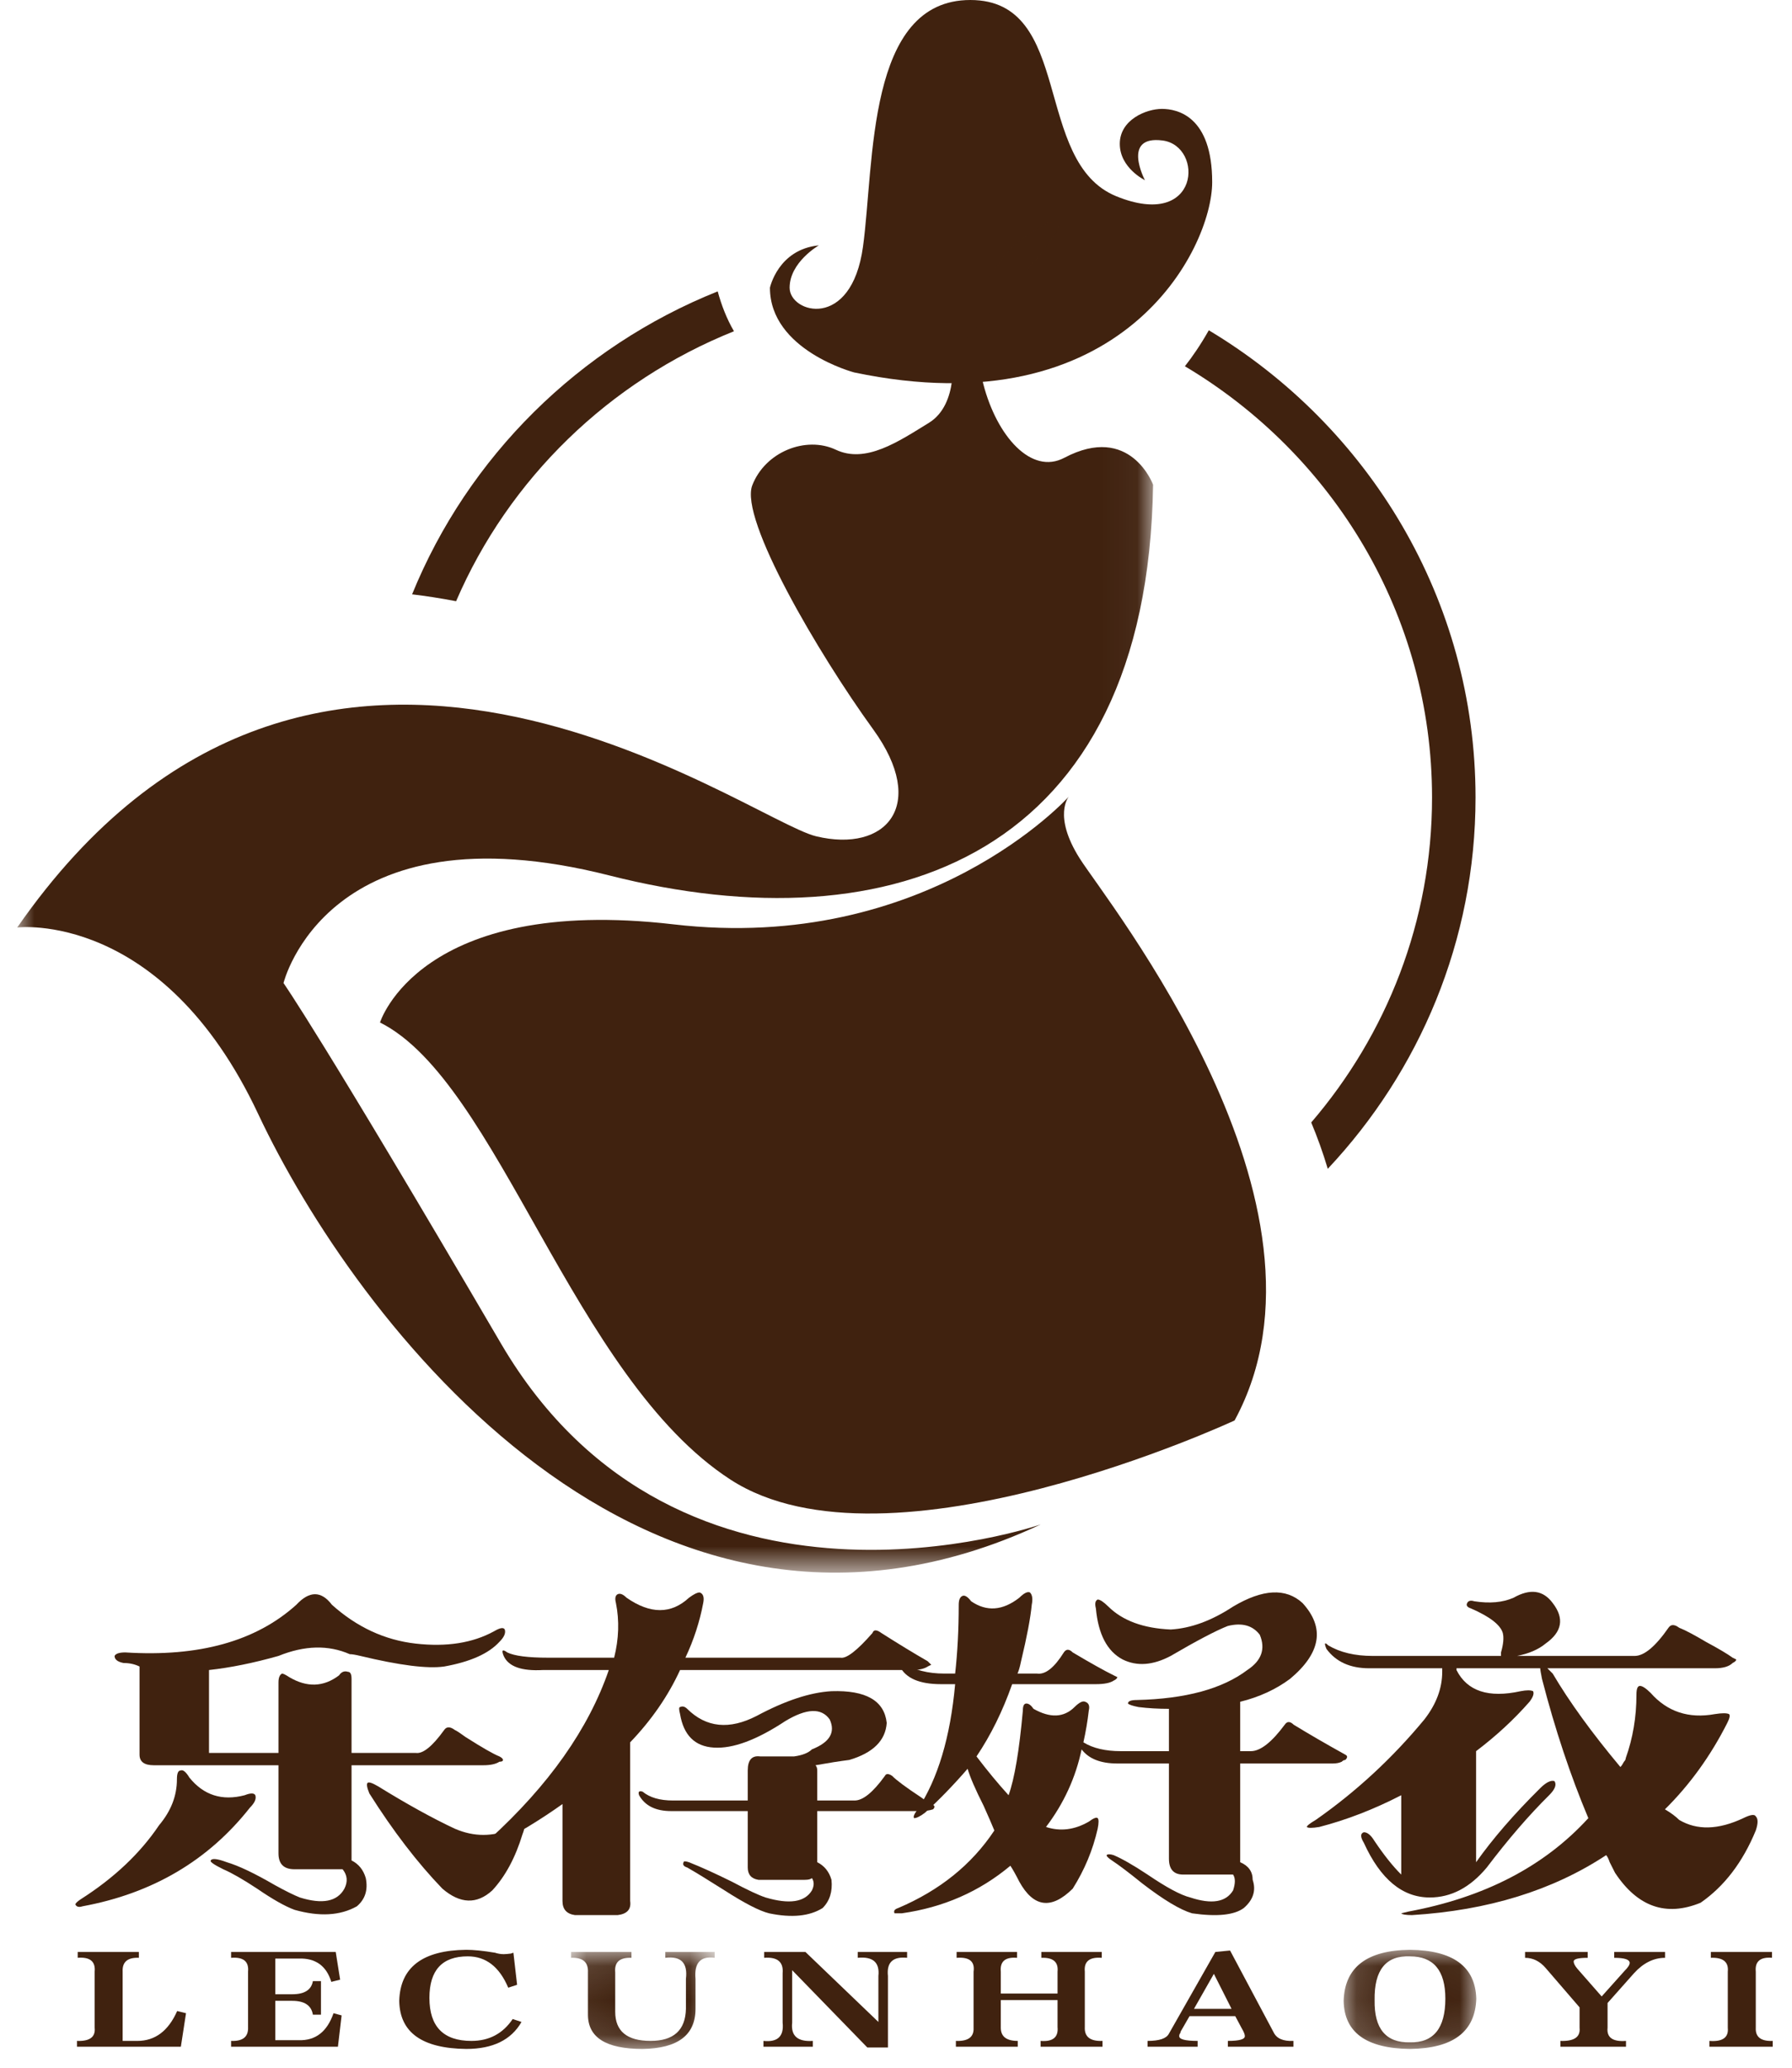 <?xml version="1.0" encoding="UTF-8"?>
<svg width="52px" height="60px" viewBox="0 0 52 60" version="1.1" xmlns="http://www.w3.org/2000/svg" xmlns:xlink="http://www.w3.org/1999/xlink">
    <!-- Generator: Sketch 42 (36781) - http://www.bohemiancoding.com/sketch -->
    <title>Page 1</title>
    <desc>Created with Sketch.</desc>
    <defs>
        <polygon id="path-1" points="0.05 2.909 4.218 2.909 4.218 0.095 0.05 0.095"></polygon>
        <polygon id="path-3" points="3.979 2.909 0.13 2.909 0.13 0.032 3.979 0.032 3.979 2.909"></polygon>
        <polygon id="path-5" points="1.52162932e-16 39.266 1.52162932e-16 0.024 32.96 0.024 32.96 39.266 0 39.266"></polygon>
    </defs>
    <g id="Page-1" stroke="none" stroke-width="1" fill="none" fill-rule="evenodd">
        <g id="预约－订单" transform="translate(-1647, -23)">
            <g id="Page-1" transform="translate(1647.5, 23)">
                <path d="M14.664,53.218 C14.457,53.901 14.164,54.446 13.785,54.855 C13.337,55.264 12.854,55.248 12.337,54.804 C11.614,54.054 10.907,53.133 10.218,52.041 C10.148,51.871 10.131,51.769 10.166,51.735 C10.2,51.701 10.303,51.735 10.476,51.837 C11.303,52.348 12.044,52.758 12.699,53.065 C13.25,53.304 13.802,53.304 14.354,53.065 C14.526,52.962 14.629,52.929 14.664,52.962 C14.732,52.962 14.732,53.048 14.664,53.218 M9.701,48.716 L9.701,50.865 L11.562,50.865 C11.769,50.899 12.044,50.678 12.389,50.2 C12.458,50.098 12.561,50.098 12.699,50.2 C12.768,50.234 12.871,50.302 13.009,50.404 C13.492,50.711 13.819,50.899 13.992,50.967 C14.06,51.002 14.095,51.036 14.095,51.069 C14.095,51.104 14.06,51.121 13.992,51.121 C13.888,51.189 13.733,51.223 13.526,51.223 L9.701,51.223 L9.701,53.781 L9.701,53.985 C9.908,54.088 10.045,54.259 10.114,54.497 C10.183,54.838 10.097,55.111 9.856,55.316 C9.373,55.588 8.77,55.623 8.046,55.418 C7.77,55.316 7.408,55.111 6.961,54.804 C6.547,54.531 6.219,54.344 5.978,54.241 C5.702,54.105 5.582,54.02 5.617,53.985 C5.651,53.918 5.806,53.934 6.082,54.037 C6.426,54.139 6.891,54.361 7.478,54.702 C7.788,54.873 8.029,54.992 8.201,55.06 C8.856,55.264 9.287,55.18 9.494,54.804 C9.597,54.599 9.58,54.412 9.442,54.241 L9.339,54.241 L8.046,54.241 C7.736,54.241 7.581,54.088 7.581,53.781 L7.581,51.223 L3.962,51.223 C3.686,51.223 3.549,51.121 3.549,50.916 L3.549,48.358 C3.411,48.29 3.255,48.256 3.083,48.256 C2.911,48.222 2.825,48.153 2.825,48.051 C2.859,47.983 2.962,47.949 3.135,47.949 C5.272,48.085 6.926,47.625 8.098,46.567 C8.477,46.158 8.822,46.158 9.132,46.567 C9.856,47.216 10.665,47.591 11.562,47.693 C12.458,47.795 13.216,47.676 13.837,47.335 C14.009,47.233 14.112,47.216 14.147,47.284 C14.181,47.386 14.129,47.506 13.992,47.642 C13.682,47.983 13.147,48.222 12.389,48.358 C11.906,48.427 11.097,48.325 9.959,48.051 C9.821,48.018 9.718,48 9.649,48 C9.029,47.727 8.339,47.744 7.581,48.051 C6.857,48.256 6.185,48.392 5.565,48.46 L5.565,50.865 L7.581,50.865 L7.581,48.819 C7.581,48.683 7.615,48.597 7.685,48.563 C7.718,48.563 7.788,48.597 7.891,48.665 C8.408,48.972 8.89,48.955 9.339,48.614 C9.408,48.512 9.494,48.478 9.597,48.512 C9.666,48.512 9.701,48.58 9.701,48.716 M6.754,52.451 C5.547,53.985 3.928,54.941 1.894,55.316 C1.791,55.35 1.722,55.333 1.688,55.264 C1.688,55.231 1.739,55.18 1.843,55.111 C2.807,54.497 3.566,53.781 4.117,52.962 C4.462,52.553 4.634,52.11 4.634,51.632 C4.634,51.462 4.668,51.376 4.738,51.376 C4.806,51.343 4.893,51.411 4.996,51.581 C5.41,52.093 5.944,52.264 6.599,52.093 C6.771,52.025 6.874,52.025 6.909,52.093 C6.943,52.195 6.891,52.315 6.754,52.451" id="Fill-1" fill="#40220F"></path>
                <path d="M23.215,51.376 L23.215,52.246 L24.3,52.246 C24.541,52.246 24.834,52.008 25.179,51.53 C25.213,51.462 25.283,51.462 25.386,51.53 C25.523,51.667 25.799,51.871 26.213,52.144 C26.35,52.246 26.454,52.315 26.523,52.349 C26.627,52.383 26.644,52.434 26.575,52.502 C26.472,52.536 26.35,52.553 26.213,52.553 L23.215,52.553 L23.215,54.037 C23.421,54.139 23.559,54.31 23.628,54.548 C23.662,54.89 23.576,55.162 23.37,55.367 C22.99,55.605 22.473,55.656 21.819,55.52 C21.542,55.452 21.112,55.231 20.526,54.855 C20.043,54.548 19.681,54.327 19.441,54.19 C19.337,54.157 19.302,54.105 19.337,54.037 C19.337,54.003 19.389,54.003 19.492,54.037 C19.837,54.173 20.25,54.361 20.733,54.599 C21.181,54.838 21.509,54.992 21.715,55.06 C22.404,55.264 22.853,55.197 23.06,54.855 C23.128,54.719 23.128,54.599 23.06,54.497 C23.025,54.531 22.956,54.548 22.853,54.548 L21.509,54.548 C21.302,54.515 21.198,54.395 21.198,54.19 L21.198,52.553 L18.975,52.553 C18.527,52.553 18.217,52.4 18.045,52.093 C18.01,51.99 18.045,51.957 18.148,51.99 C18.355,52.161 18.647,52.246 19.027,52.246 L21.198,52.246 L21.198,51.376 C21.198,51.069 21.319,50.934 21.56,50.967 L22.542,50.967 C22.783,50.934 22.956,50.865 23.06,50.762 C23.576,50.558 23.749,50.269 23.576,49.893 C23.335,49.552 22.904,49.569 22.284,49.944 C21.457,50.49 20.767,50.746 20.216,50.711 C19.664,50.678 19.337,50.353 19.234,49.739 C19.199,49.604 19.199,49.535 19.234,49.535 C19.302,49.501 19.371,49.518 19.441,49.586 C19.992,50.132 20.664,50.2 21.457,49.791 C22.284,49.348 23.008,49.109 23.628,49.074 C24.627,49.041 25.161,49.348 25.231,49.995 C25.196,50.507 24.834,50.865 24.145,51.069 C23.869,51.104 23.542,51.155 23.163,51.223 C23.197,51.257 23.215,51.308 23.215,51.376 M19.906,46.516 C19.803,47.062 19.63,47.591 19.389,48.102 L23.887,48.102 C24.059,48.137 24.369,47.898 24.817,47.386 C24.851,47.284 24.938,47.284 25.076,47.386 C25.558,47.693 26.006,47.966 26.42,48.205 L26.523,48.307 L26.42,48.358 C26.316,48.427 26.161,48.46 25.955,48.46 L19.234,48.46 C18.889,49.211 18.407,49.91 17.786,50.558 L17.786,55.162 C17.82,55.401 17.7,55.537 17.424,55.571 L16.184,55.571 C15.942,55.537 15.822,55.401 15.822,55.162 L15.822,52.349 C15.201,52.792 14.529,53.201 13.806,53.576 C13.702,53.611 13.633,53.611 13.599,53.576 C13.599,53.508 13.633,53.44 13.702,53.372 C15.425,51.803 16.579,50.166 17.166,48.46 L15.253,48.46 C14.633,48.495 14.253,48.358 14.116,48.051 C14.046,47.881 14.081,47.846 14.219,47.949 C14.426,48.051 14.822,48.102 15.408,48.102 L17.321,48.102 C17.458,47.557 17.476,47.028 17.373,46.516 C17.338,46.38 17.355,46.295 17.424,46.26 C17.493,46.227 17.579,46.26 17.683,46.363 C18.372,46.841 18.975,46.841 19.492,46.363 C19.63,46.26 19.733,46.209 19.803,46.209 C19.906,46.244 19.94,46.346 19.906,46.516" id="Fill-3" fill="#40220F"></path>
                <path d="M38.538,51.069 C38.503,51.069 38.469,51.087 38.434,51.121 C38.365,51.155 38.279,51.172 38.176,51.172 L35.488,51.172 L35.488,53.934 L35.488,54.037 C35.729,54.139 35.85,54.31 35.85,54.548 C35.953,54.855 35.867,55.129 35.591,55.367 C35.315,55.571 34.816,55.623 34.092,55.52 C33.747,55.418 33.265,55.129 32.644,54.651 C32.265,54.344 31.972,54.122 31.766,53.986 C31.662,53.918 31.61,53.866 31.61,53.832 C31.644,53.798 31.714,53.798 31.817,53.832 C32.058,53.934 32.386,54.122 32.799,54.395 C33.35,54.77 33.764,54.992 34.04,55.06 C34.66,55.265 35.074,55.197 35.281,54.855 C35.35,54.651 35.35,54.497 35.281,54.395 L35.126,54.395 L33.833,54.395 C33.557,54.395 33.42,54.241 33.42,53.934 L33.42,51.172 L31.921,51.172 C31.438,51.172 31.094,51.036 30.886,50.763 C30.714,51.581 30.37,52.332 29.853,53.014 C30.266,53.15 30.68,53.099 31.094,52.86 C31.231,52.758 31.317,52.724 31.352,52.758 C31.386,52.792 31.386,52.894 31.352,53.065 C31.214,53.678 30.972,54.259 30.628,54.804 C30.008,55.418 29.491,55.35 29.077,54.599 C28.974,54.395 28.887,54.241 28.819,54.139 C27.922,54.89 26.871,55.35 25.665,55.52 L25.458,55.52 C25.424,55.452 25.458,55.401 25.562,55.367 C26.768,54.855 27.698,54.105 28.354,53.116 C28.284,52.945 28.181,52.707 28.043,52.4 C27.802,51.922 27.647,51.564 27.578,51.325 C27.164,51.803 26.751,52.229 26.337,52.604 C26.199,52.707 26.096,52.758 26.027,52.758 C25.992,52.724 26.027,52.639 26.13,52.502 C26.716,51.615 27.078,50.404 27.216,48.87 L26.802,48.87 C26.182,48.87 25.785,48.699 25.613,48.358 C25.51,48.188 25.544,48.153 25.717,48.256 C26.027,48.46 26.423,48.563 26.906,48.563 L27.216,48.563 C27.285,47.949 27.32,47.284 27.32,46.567 C27.32,46.432 27.353,46.346 27.423,46.312 C27.491,46.278 27.578,46.329 27.681,46.465 C28.129,46.772 28.594,46.739 29.077,46.363 C29.214,46.227 29.318,46.176 29.387,46.209 C29.456,46.278 29.473,46.397 29.439,46.567 C29.404,46.943 29.301,47.488 29.129,48.205 C29.094,48.376 29.059,48.495 29.025,48.563 L29.594,48.563 C29.835,48.597 30.093,48.392 30.37,47.949 C30.438,47.846 30.525,47.846 30.628,47.949 C31.145,48.256 31.541,48.478 31.817,48.614 L31.921,48.665 C31.921,48.699 31.886,48.734 31.817,48.767 C31.714,48.836 31.541,48.87 31.3,48.87 L28.871,48.87 C28.594,49.655 28.25,50.353 27.836,50.967 C28.147,51.376 28.457,51.752 28.767,52.093 C28.939,51.615 29.077,50.797 29.181,49.637 C29.181,49.501 29.214,49.432 29.284,49.432 C29.353,49.432 29.421,49.484 29.491,49.586 C29.973,49.859 30.37,49.842 30.68,49.535 C30.817,49.399 30.921,49.348 30.99,49.381 C31.094,49.416 31.127,49.501 31.094,49.637 C31.059,49.944 31.007,50.251 30.938,50.558 C31.214,50.729 31.576,50.814 32.024,50.814 L33.42,50.814 L33.42,49.586 C33.11,49.586 32.816,49.569 32.541,49.535 C32.368,49.501 32.265,49.467 32.231,49.432 C32.231,49.364 32.316,49.33 32.489,49.33 C33.902,49.297 34.971,49.006 35.694,48.46 C36.108,48.188 36.228,47.846 36.056,47.437 C35.85,47.165 35.54,47.079 35.126,47.182 C34.781,47.318 34.229,47.608 33.471,48.051 C32.955,48.325 32.489,48.358 32.076,48.153 C31.627,47.915 31.369,47.42 31.3,46.67 C31.265,46.534 31.282,46.448 31.352,46.414 C31.42,46.414 31.524,46.483 31.662,46.619 C32.076,47.028 32.678,47.25 33.471,47.284 C34.057,47.25 34.66,47.028 35.281,46.619 C36.142,46.107 36.814,46.073 37.297,46.516 C37.952,47.233 37.831,47.966 36.935,48.716 C36.522,49.023 36.039,49.245 35.488,49.381 L35.488,50.814 L35.798,50.814 C36.073,50.814 36.401,50.558 36.78,50.046 C36.849,49.944 36.935,49.944 37.039,50.046 C37.486,50.32 37.986,50.609 38.538,50.916 C38.607,50.95 38.607,51.002 38.538,51.069" id="Fill-5" fill="#40220F"></path>
                <path d="M42.281,46.465 C42.728,46.534 43.108,46.5 43.418,46.363 C43.901,46.09 44.279,46.141 44.556,46.516 C44.9,46.96 44.831,47.353 44.349,47.693 C44.142,47.864 43.866,47.983 43.522,48.051 L46.934,48.051 C47.209,48.051 47.536,47.779 47.916,47.233 C47.985,47.13 48.088,47.13 48.226,47.233 C48.398,47.301 48.657,47.437 49.002,47.642 C49.381,47.846 49.639,48 49.777,48.102 L49.881,48.153 C49.881,48.188 49.846,48.222 49.777,48.256 C49.674,48.358 49.501,48.409 49.26,48.409 L44.401,48.409 L44.452,48.46 C44.486,48.495 44.521,48.529 44.556,48.563 C45.038,49.381 45.693,50.285 46.52,51.274 C46.554,51.241 46.589,51.189 46.624,51.121 C46.657,51.087 46.675,51.053 46.675,51.018 C46.882,50.439 46.986,49.825 46.986,49.177 C46.986,49.006 47.019,48.921 47.089,48.921 C47.158,48.921 47.261,48.989 47.399,49.125 C47.881,49.671 48.502,49.876 49.26,49.739 C49.467,49.706 49.604,49.706 49.674,49.739 C49.708,49.774 49.691,49.859 49.622,49.995 C49.139,50.95 48.537,51.786 47.813,52.502 C47.985,52.604 48.123,52.706 48.226,52.809 C48.743,53.116 49.364,53.099 50.087,52.758 C50.294,52.655 50.415,52.639 50.449,52.706 C50.518,52.775 50.518,52.911 50.449,53.116 C50.07,54.037 49.536,54.736 48.847,55.213 C47.846,55.623 47.019,55.333 46.365,54.344 C46.33,54.276 46.279,54.173 46.21,54.037 C46.175,53.934 46.141,53.867 46.107,53.832 C44.556,54.855 42.677,55.436 40.472,55.571 C40.299,55.571 40.195,55.554 40.161,55.52 L40.368,55.469 C42.573,55.06 44.314,54.157 45.59,52.758 C45.073,51.53 44.624,50.183 44.245,48.716 C44.211,48.546 44.194,48.443 44.194,48.409 L41.764,48.409 L41.764,48.46 C42.074,49.074 42.695,49.279 43.625,49.074 C43.797,49.041 43.918,49.041 43.987,49.074 C44.021,49.143 43.987,49.245 43.883,49.381 C43.435,49.893 42.918,50.371 42.333,50.814 L42.333,54.037 C42.815,53.355 43.435,52.639 44.194,51.888 C44.366,51.718 44.504,51.65 44.607,51.683 C44.676,51.786 44.624,51.922 44.452,52.093 C43.866,52.673 43.263,53.372 42.643,54.19 C42.16,54.77 41.609,55.06 40.989,55.06 C40.195,55.06 39.558,54.531 39.076,53.474 C38.972,53.304 38.972,53.201 39.076,53.167 C39.179,53.167 39.282,53.252 39.386,53.423 C39.661,53.832 39.92,54.157 40.161,54.395 L40.161,52.093 C39.368,52.502 38.576,52.809 37.783,53.014 C37.576,53.048 37.455,53.048 37.421,53.014 C37.421,52.98 37.507,52.911 37.68,52.809 C38.851,51.99 39.903,51.018 40.833,49.893 C41.178,49.45 41.35,48.989 41.35,48.512 L41.35,48.409 L39.231,48.409 C38.679,48.409 38.266,48.222 37.99,47.846 C37.92,47.676 37.938,47.642 38.042,47.744 C38.386,47.949 38.817,48.051 39.334,48.051 L43.056,48.051 L43.056,47.949 C43.125,47.711 43.142,47.523 43.108,47.386 C43.039,47.148 42.728,46.909 42.178,46.67 C42.074,46.636 42.039,46.585 42.074,46.516 C42.108,46.448 42.178,46.432 42.281,46.465" id="Fill-7" fill="#40220F"></path>
                <path d="M4.898,58.418 L4.748,59.391 L1.734,59.391 L1.734,59.222 C2.104,59.236 2.275,59.109 2.247,58.841 L2.247,57.212 C2.275,56.916 2.111,56.782 1.755,56.81 L1.755,56.641 L3.53,56.641 L3.53,56.81 C3.202,56.797 3.045,56.93 3.059,57.212 L3.059,59.222 L3.487,59.222 C4,59.222 4.385,58.933 4.641,58.355 L4.898,58.418 Z" id="Fill-9" fill="#40220F"></path>
                <path d="M6.698,58.82 L6.698,57.212 C6.726,56.916 6.562,56.782 6.206,56.811 L6.206,56.641 L9.242,56.641 L9.37,57.445 L9.114,57.509 C8.971,57.043 8.657,56.818 8.173,56.832 L7.489,56.832 L7.489,57.868 L7.981,57.868 C8.336,57.868 8.536,57.741 8.579,57.487 L8.814,57.487 L8.814,58.461 L8.579,58.461 C8.536,58.193 8.336,58.059 7.981,58.059 L7.489,58.059 L7.489,59.201 L8.173,59.201 C8.657,59.215 8.992,58.955 9.178,58.418 L9.413,58.482 L9.306,59.391 L6.206,59.391 L6.206,59.222 C6.548,59.236 6.712,59.102 6.698,58.82" id="Fill-11" fill="#40220F"></path>
                <path d="M14.398,56.663 L14.505,57.593 L14.248,57.678 C13.992,57.072 13.6,56.768 13.073,56.768 C12.331,56.768 11.961,57.17 11.961,57.974 C11.961,58.806 12.367,59.222 13.18,59.222 C13.693,59.222 14.091,59.011 14.377,58.587 L14.633,58.672 C14.334,59.194 13.799,59.455 13.03,59.455 C11.747,59.441 11.099,58.976 11.085,58.059 C11.113,57.086 11.761,56.592 13.03,56.578 C13.244,56.578 13.522,56.606 13.864,56.663 C13.949,56.691 14.035,56.705 14.12,56.705 C14.163,56.705 14.241,56.698 14.355,56.684 C14.284,56.698 14.298,56.691 14.398,56.663" id="Fill-13" fill="#40220F"></path>
                <g id="Group-17" transform="translate(16.02, 56.546)">
                    <mask id="mask-2" fill="white">
                        <use xlink:href="#path-1"></use>
                    </mask>
                    <g id="Clip-16"></g>
                    <path d="M2.786,0.095 L4.218,0.095 L4.218,0.264 C3.805,0.208 3.62,0.413 3.662,0.878 L3.662,1.745 C3.662,2.507 3.149,2.895 2.123,2.909 C1.068,2.909 0.541,2.578 0.541,1.915 L0.541,0.688 C0.555,0.391 0.392,0.251 0.05,0.264 L0.05,0.095 L1.803,0.095 L1.803,0.264 C1.461,0.251 1.304,0.391 1.332,0.688 L1.332,1.83 C1.332,2.394 1.674,2.676 2.358,2.676 C3.028,2.676 3.37,2.366 3.384,1.745 L3.384,0.878 C3.441,0.413 3.242,0.208 2.786,0.264 L2.786,0.095 Z" id="Fill-15" fill="#40220F" mask="url(#mask-2)"></path>
                </g>
                <path d="M24.39,56.641 L25.822,56.641 L25.822,56.81 C25.409,56.768 25.224,56.945 25.266,57.339 L25.266,59.413 L24.668,59.413 L22.487,57.17 L22.487,58.693 C22.445,59.074 22.644,59.251 23.086,59.222 L23.086,59.391 L21.654,59.391 L21.654,59.222 C22.067,59.265 22.252,59.088 22.21,58.693 L22.21,57.255 C22.238,56.93 22.06,56.782 21.675,56.81 L21.675,56.641 L22.872,56.641 L24.989,58.672 L24.989,57.339 C25.031,56.945 24.832,56.768 24.39,56.81 L24.39,56.641 Z" id="Fill-18" fill="#40220F"></path>
                <path d="M29.696,59.391 L29.696,59.222 C30.052,59.251 30.216,59.116 30.188,58.82 L30.188,58.037 L28.541,58.037 L28.541,58.841 C28.541,59.095 28.705,59.222 29.033,59.222 L29.033,59.391 L27.238,59.391 L27.238,59.222 C27.593,59.236 27.765,59.11 27.751,58.841 L27.751,57.213 C27.793,56.916 27.629,56.782 27.259,56.811 L27.259,56.641 L29.012,56.641 L29.012,56.811 C28.67,56.782 28.513,56.916 28.541,57.213 L28.541,57.847 L30.188,57.847 L30.188,57.213 C30.216,56.931 30.059,56.797 29.717,56.811 L29.717,56.641 L31.47,56.641 L31.47,56.811 C31.114,56.782 30.95,56.916 30.979,57.213 L30.979,58.82 C30.964,59.103 31.135,59.236 31.492,59.222 L31.492,59.391 L29.696,59.391 Z" id="Fill-20" fill="#40220F"></path>
                <path d="M34.147,58.291 L35.237,58.291 L34.724,57.276 L34.147,58.291 Z M35.13,59.391 L35.13,59.222 C35.472,59.222 35.636,59.173 35.622,59.074 C35.622,59.032 35.593,58.961 35.536,58.863 L35.344,58.503 L34.018,58.503 L33.762,58.947 C33.762,58.961 33.755,58.983 33.74,59.011 C33.726,59.025 33.719,59.046 33.719,59.074 C33.705,59.173 33.883,59.222 34.253,59.222 L34.253,59.391 L32.8,59.391 L32.8,59.222 C33.142,59.222 33.348,59.152 33.42,59.011 L34.767,56.641 L35.194,56.599 L36.455,58.968 C36.541,59.152 36.733,59.236 37.033,59.222 L37.033,59.391 L35.13,59.391 Z" id="Fill-22" fill="#40220F"></path>
                <g id="Group-26" transform="translate(38.36, 56.546)">
                    <mask id="mask-4" fill="white">
                        <use xlink:href="#path-3"></use>
                    </mask>
                    <g id="Clip-25"></g>
                    <path d="M2.054,0.222 C1.356,0.194 1.014,0.617 1.028,1.492 C1.014,2.324 1.356,2.733 2.054,2.718 C2.738,2.733 3.081,2.31 3.081,1.449 C3.081,0.631 2.738,0.222 2.054,0.222 M2.054,0.032 C3.308,0.046 3.95,0.518 3.979,1.449 C3.95,2.408 3.308,2.895 2.054,2.909 C0.786,2.895 0.145,2.43 0.13,1.513 C0.159,0.54 0.8,0.046 2.054,0.032" id="Fill-24" fill="#40220F" mask="url(#mask-4)"></path>
                </g>
                <path d="M44.78,59.391 L44.78,59.222 C45.179,59.236 45.364,59.11 45.336,58.841 L45.336,58.249 L44.352,57.107 C44.182,56.909 43.982,56.811 43.754,56.811 L43.754,56.641 L45.571,56.641 L45.571,56.811 C45.3,56.811 45.165,56.846 45.165,56.916 C45.165,56.973 45.2,57.043 45.272,57.128 L45.977,57.932 L46.64,57.191 C46.739,57.093 46.79,57.015 46.79,56.959 C46.79,56.86 46.64,56.811 46.341,56.811 L46.341,56.641 L47.816,56.641 L47.816,56.811 C47.488,56.811 47.188,56.959 46.918,57.255 L46.148,58.122 L46.148,58.841 C46.119,59.124 46.298,59.251 46.683,59.222 L46.683,59.391 L44.78,59.391 Z" id="Fill-27" fill="#40220F"></path>
                <path d="M49.145,56.641 L50.92,56.641 L50.92,56.81 C50.578,56.782 50.421,56.916 50.449,57.212 L50.449,58.841 C50.435,59.109 50.599,59.236 50.941,59.222 L50.941,59.391 L49.103,59.391 L49.103,59.222 C49.487,59.251 49.665,59.124 49.637,58.841 L49.637,57.212 C49.665,56.93 49.501,56.797 49.145,56.81 L49.145,56.641 Z" id="Fill-29" fill="#40220F"></path>
                <path d="M23.261,7.12 C23.261,7.12 22.413,7.608 22.413,8.349 C22.413,9.09 24.207,9.598 24.542,7.159 C24.877,4.721 24.641,5.81762961e-05 27.657,5.81762961e-05 C30.673,5.81762961e-05 29.451,4.701 31.895,5.696 C34.339,6.691 34.438,4.233 33.236,4.077 C32.033,3.921 32.723,5.228 32.723,5.228 C32.723,5.228 31.994,4.877 31.994,4.174 C31.994,3.472 32.763,3.16 33.216,3.16 C33.669,3.16 34.675,3.375 34.675,5.286 C34.675,7.198 32.092,12.446 24.286,10.807 C24.286,10.807 21.842,10.163 21.842,8.349 C21.842,8.349 22.078,7.237 23.261,7.12" id="Fill-31" fill="#40220F"></path>
                <g id="Group-35" transform="translate(0, 6.369)">
                    <mask id="mask-6" fill="white">
                        <use xlink:href="#path-5"></use>
                    </mask>
                    <g id="Clip-34"></g>
                    <path d="M27.125,3.911 C27.125,3.911 27.341,5.355 26.454,5.901 C25.567,6.447 24.621,7.091 23.754,6.681 C22.886,6.272 21.704,6.74 21.329,7.715 C20.955,8.69 23.241,12.592 24.838,14.796 C26.435,17 25.212,18.386 23.182,17.898 C21.152,17.41 8.673,8.06 -2.93948124e-05,20.544 C-2.93948124e-05,20.544 4.205,20.024 6.991,25.954 C9.777,31.884 18.241,43.224 29.7,37.866 C29.7,37.866 19.24,41.508 14.035,32.613 C8.831,23.717 7.727,22.157 7.727,22.157 C7.727,22.157 8.989,16.955 17.189,19.036 C25.39,21.116 32.802,18.463 32.96,7.696 C32.96,7.696 32.303,5.901 30.384,6.915 C28.465,7.93 26.389,2.364 29.332,0.439 C32.276,-1.486 27.125,3.911 27.125,3.911" id="Fill-33" fill="#40220F" mask="url(#mask-6)"></path>
                </g>
                <path d="M30.515,23.116 C30.515,23.116 30.042,23.662 30.831,24.91 C31.619,26.159 38.716,34.976 35.325,41.218 C35.325,41.218 25.272,45.9 20.698,42.935 C16.125,39.97 13.957,31.387 10.527,29.67 C10.527,29.67 11.67,25.964 19.042,26.822 C26.415,27.681 30.515,23.116 30.515,23.116" id="Fill-36" fill="#40220F"></path>
                <path d="M33.883,10.628 C38.176,13.182 41.055,17.835 41.055,23.142 C41.055,26.735 39.733,30.026 37.549,32.571 C37.726,32.995 37.889,33.444 38.029,33.916 C40.687,31.087 42.317,27.3 42.317,23.142 C42.317,17.399 39.212,12.361 34.577,9.584 C34.345,9.995 34.109,10.341 33.883,10.628" id="Fill-38" fill="#40220F"></path>
                <path d="M12.735,17.446 C14.263,13.894 17.176,11.063 20.798,9.612 C20.585,9.247 20.433,8.848 20.326,8.455 C16.298,10.068 13.081,13.257 11.458,17.246 C11.846,17.293 12.277,17.357 12.735,17.446" id="Fill-40" fill="#40220F"></path>
            </g>
        </g>
    </g>
</svg>